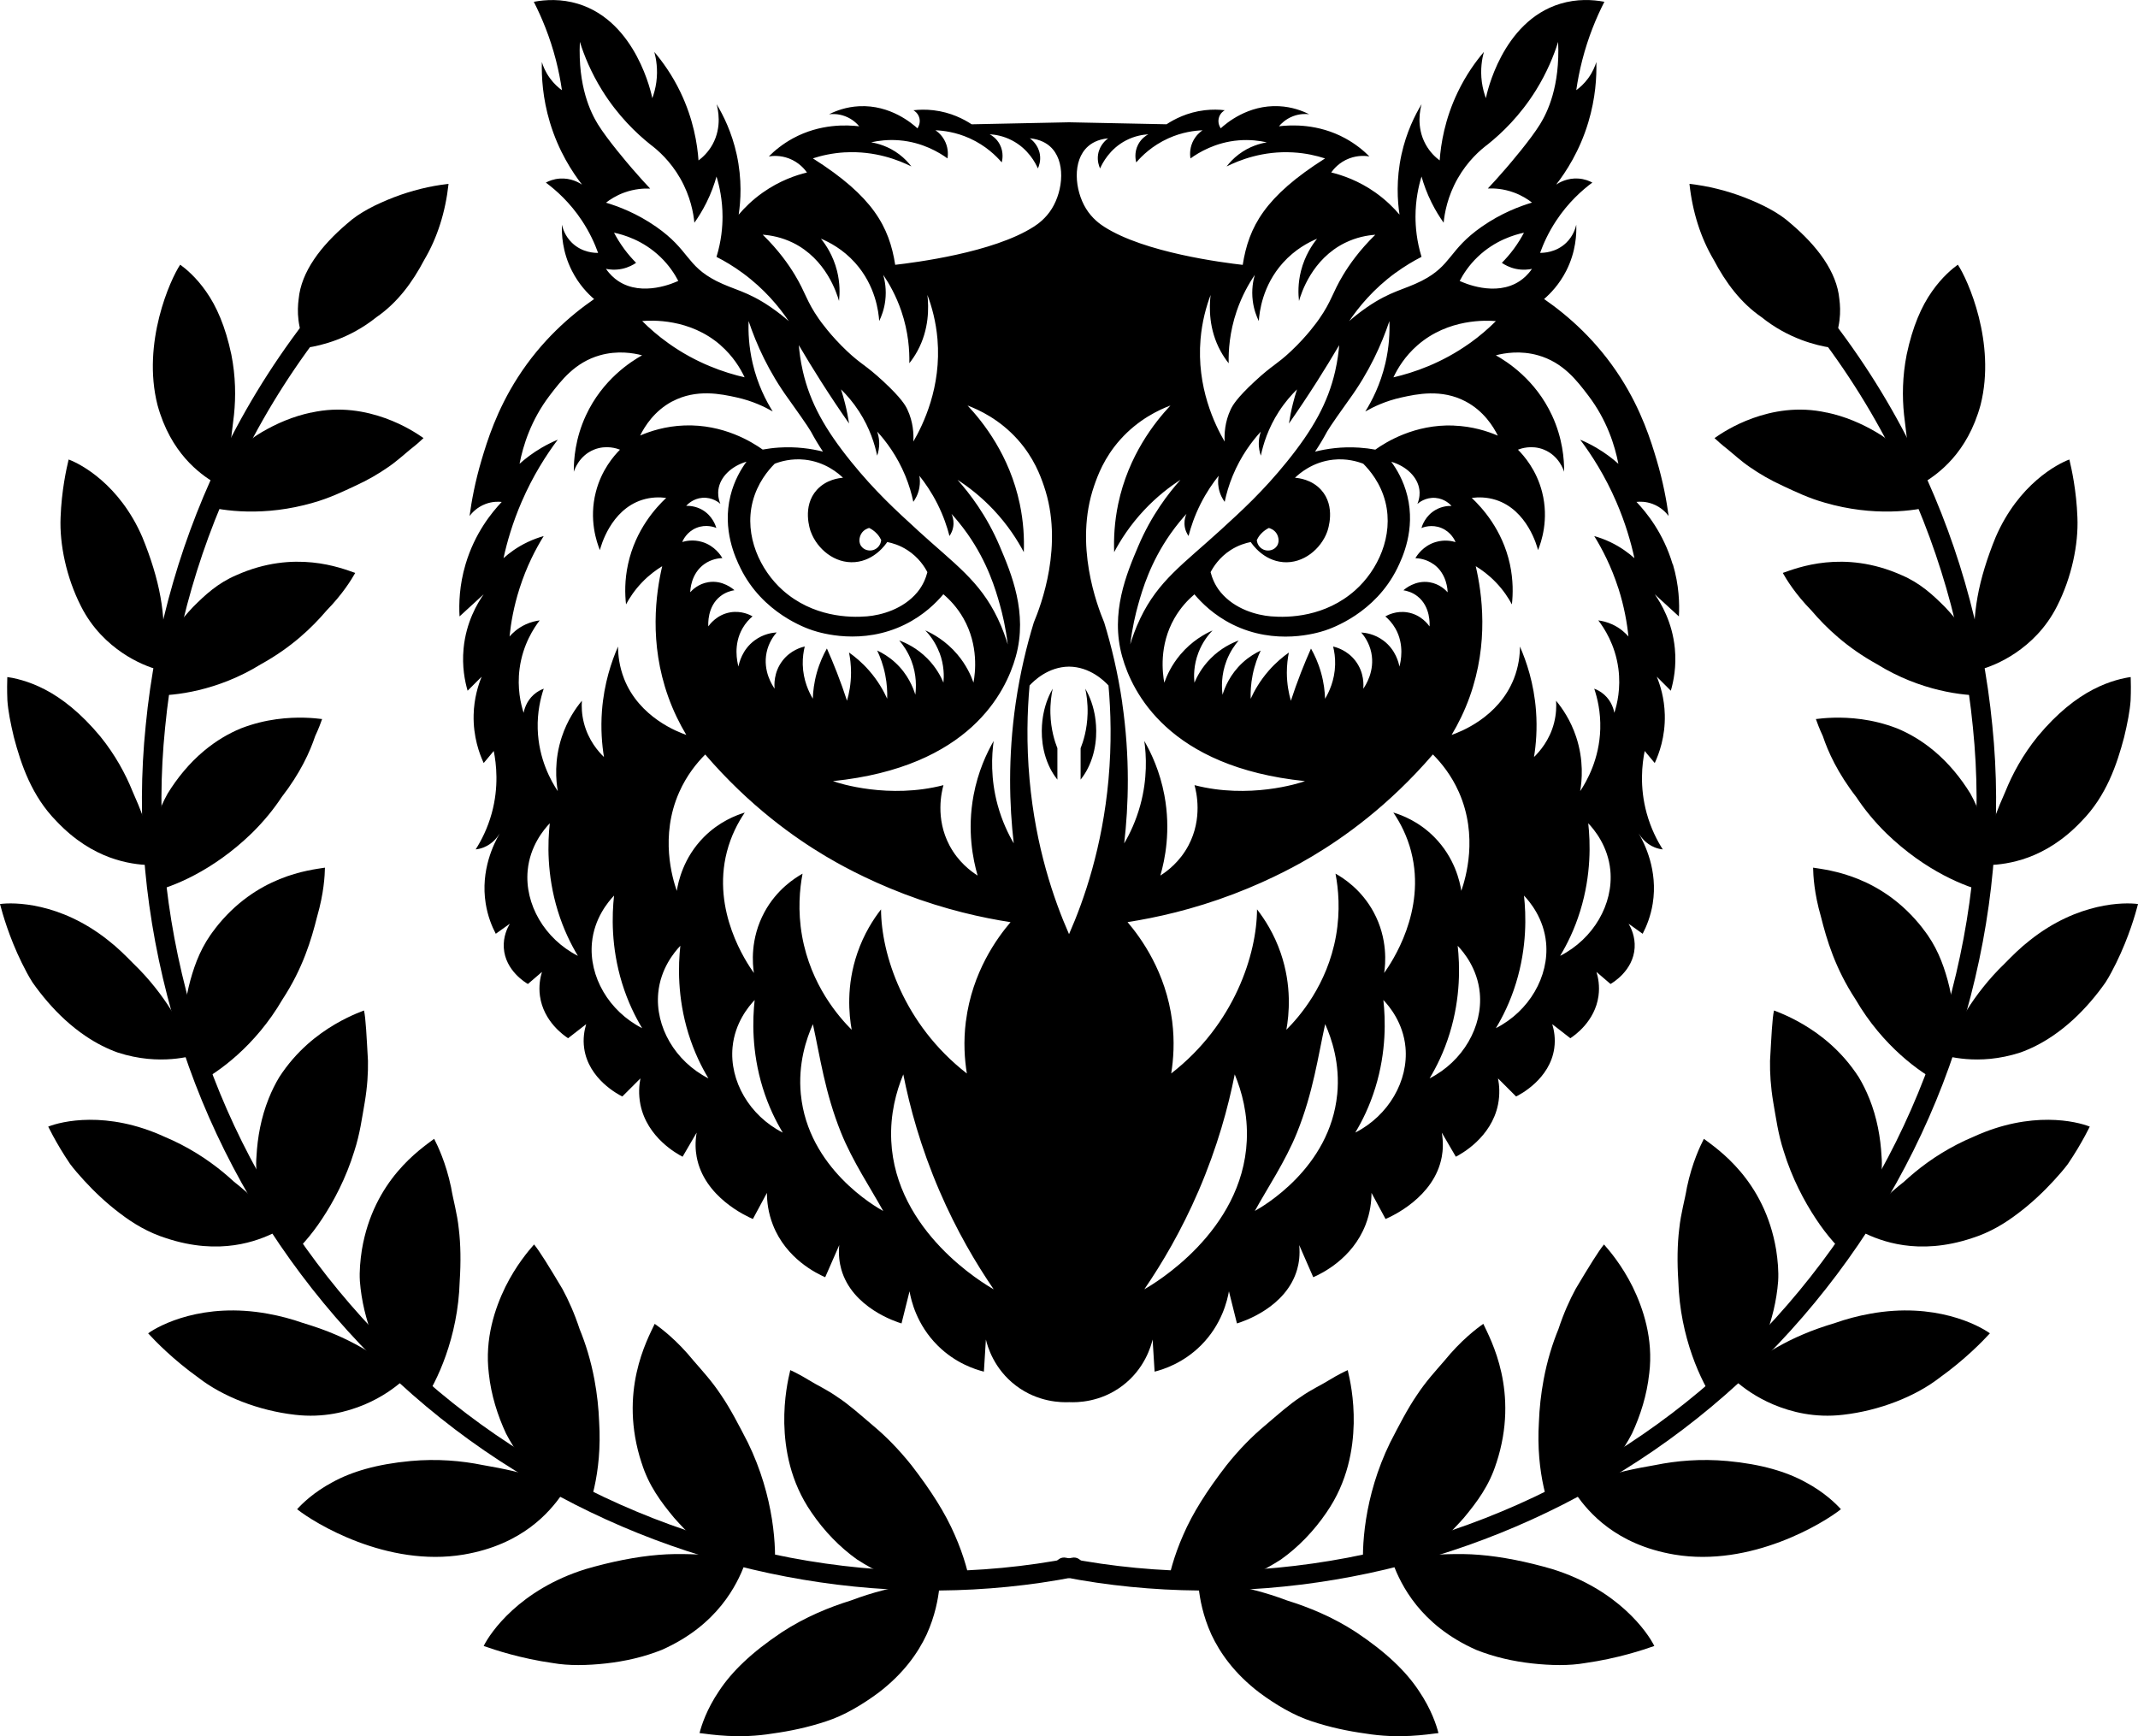 <?xml version="1.0" encoding="UTF-8"?>
<svg id="Capa_2" data-name="Capa 2" xmlns="http://www.w3.org/2000/svg" viewBox="0 0 674.04 547.38">
  <g id="_Ñëîé_1" data-name="Ñëîé 1">
    <g>
      <path d="m342.15,217.09c.41,1.9.82,4.63.73,7.92-.14,5.01-1.37,8.82-2.2,10.89v9.9c.99-1.24,2.55-3.5,3.66-6.93,1.98-6.13,1.14-11.76.73-13.86-.71-3.66-2-6.32-2.93-7.92Z"/>
      <path d="m527.32,177.87c-2.9-9.77-8.24-16.31-11.4-19.63,1.03-.11,2.92-.17,5.07.63,2.82,1.05,4.43,2.96,5.07,3.8-.61-4.59-1.71-10.71-3.8-17.73-1.74-5.84-4.7-15.53-11.4-25.96-7.42-11.57-16.51-19.48-24.06-24.7,1.93-1.67,4.76-4.55,6.97-8.87,3.11-6.1,3.28-11.76,3.17-14.56-.24,1.07-.95,3.56-3.17,5.7-3.28,3.16-7.37,3.18-8.23,3.17,1.04-2.89,2.62-6.42,5.07-10.13,3.82-5.79,8.2-9.65,11.4-12.03-.92-.49-2.45-1.14-4.43-1.27-3.48-.23-6.06,1.3-6.97,1.9,3.07-3.96,7.4-10.54,10.13-19.63,2.3-7.66,2.66-14.37,2.53-19-.39,1.28-1.13,3.13-2.53,5.07-1.32,1.82-2.75,3.04-3.8,3.8.43-2.96,1.04-6.14,1.9-9.5,1.87-7.27,4.44-13.42,6.97-18.37-3.78-.71-8.69-.96-13.93.63-18.45,5.6-23.21,28.63-23.43,29.76-.51-1.38-1-3.08-1.27-5.07-.54-4,.05-7.34.63-9.5-2.61,3.07-5.64,7.27-8.23,12.67-4.1,8.53-5.33,16.36-5.7,21.53-1.27-.95-3.06-2.57-4.43-5.07-3.06-5.57-1.67-11.22-1.27-12.67-2.1,3.47-4.79,8.83-6.33,15.83-1.75,7.98-1.27,14.74-.63,19-1.78-2.1-4.27-4.61-7.6-6.97-5.3-3.75-10.46-5.48-13.93-6.33.64-.91,2.44-3.2,5.7-4.43,2.78-1.05,5.21-.81,6.33-.63-1.84-1.84-4.34-3.92-7.6-5.7-8.61-4.69-17.08-4.25-20.9-3.8.62-.75,2.06-2.26,4.43-3.17,2.19-.83,4.1-.74,5.07-.63-2.13-1.07-5.4-2.33-9.5-2.53-9.8-.49-16.69,5.44-18.36,6.97-.14-.19-1.02-1.48-.63-3.17.38-1.65,1.69-2.41,1.9-2.53-1.77-.21-3.92-.28-6.33,0-5.53.65-9.66,2.88-12.03,4.43-10.13-.21-20.26-.41-30.4-.62h0c-.11-.01-.21,0-.32,0-.11,0-.21,0-.32,0h0c-10.13.22-20.26.43-30.4.63-2.37-1.56-6.5-3.78-12.03-4.43-2.41-.28-4.57-.21-6.33,0,.21.12,1.52.88,1.9,2.53.39,1.69-.5,2.97-.63,3.17-1.68-1.53-8.57-7.45-18.36-6.97-4.1.2-7.36,1.46-9.5,2.53.96-.11,2.88-.2,5.07.63,2.37.9,3.81,2.42,4.43,3.17-3.82-.45-12.29-.89-20.9,3.8-3.26,1.78-5.76,3.86-7.6,5.7,1.12-.18,3.55-.42,6.33.63,3.26,1.24,5.05,3.52,5.7,4.43-3.47.85-8.63,2.59-13.93,6.33-3.33,2.35-5.82,4.86-7.6,6.97.64-4.25,1.12-11.02-.63-19-1.54-7-4.23-12.36-6.33-15.83.4,1.45,1.79,7.1-1.27,12.67-1.37,2.49-3.16,4.11-4.43,5.07-.37-5.17-1.6-13-5.7-21.53-2.59-5.4-5.62-9.59-8.23-12.67.58,2.16,1.17,5.5.63,9.5-.27,1.99-.76,3.69-1.27,5.07-.22-1.13-4.98-24.16-23.43-29.76-5.24-1.59-10.15-1.34-13.93-.63,2.52,4.94,5.09,11.09,6.97,18.37.86,3.36,1.47,6.54,1.9,9.5-1.05-.76-2.48-1.98-3.8-3.8-1.41-1.93-2.14-3.79-2.53-5.07-.12,4.63.23,11.34,2.53,19,2.73,9.09,7.06,15.67,10.13,19.63-.91-.6-3.48-2.13-6.97-1.9-1.98.13-3.51.78-4.43,1.27,3.2,2.38,7.58,6.24,11.4,12.03,2.45,3.71,4.03,7.24,5.07,10.13-.86.02-4.96,0-8.23-3.17-2.22-2.14-2.93-4.63-3.17-5.7-.11,2.8.06,8.47,3.17,14.56,2.2,4.32,5.03,7.2,6.97,8.87-7.55,5.21-16.64,13.13-24.06,24.7-6.7,10.44-9.66,20.12-11.4,25.96-2.09,7.02-3.19,13.15-3.8,17.73.63-.84,2.25-2.75,5.07-3.8,2.15-.8,4.04-.74,5.07-.63-3.15,3.32-8.5,9.86-11.4,19.63-1.98,6.66-2.13,12.5-1.9,16.46,2.53-2.32,5.07-4.64,7.6-6.97-1.97,2.82-5.54,8.77-6.33,17.1-.54,5.67.41,10.34,1.27,13.3,1.48-1.48,2.96-2.96,4.43-4.43-1.08,2.64-2.4,6.8-2.53,12.03-.17,6.96,1.85,12.35,3.17,15.2,1.06-1.27,2.11-2.53,3.17-3.8.81,4.03,1.67,11.23-.63,19.63-1.34,4.86-3.34,8.69-5.07,11.4.73-.08,1.6-.26,2.53-.63,2.89-1.15,4.44-3.4,5.07-4.43-1.8,3.11-6.14,11.57-4.43,22.16.63,3.91,1.92,7.12,3.17,9.5,1.48-1.06,2.96-2.11,4.43-3.17-.75,1.27-2.12,4.03-1.9,7.6.45,7.23,7.02,11.07,7.6,11.4,1.48-1.27,2.96-2.53,4.43-3.8-.54,1.77-1.07,4.45-.63,7.6,1.12,8.04,7.61,12.47,8.87,13.3,1.9-1.48,3.8-2.96,5.7-4.43-.58,1.93-1.06,4.57-.63,7.6,1.37,9.74,10.84,14.61,12.03,15.2,1.9-1.9,3.8-3.8,5.7-5.7-.42,2.17-.64,5.03,0,8.23,2.1,10.44,11.62,15.59,13.3,16.46,1.48-2.53,2.96-5.07,4.43-7.6-.53,3.07-.36,5.64,0,7.6,2.32,12.77,15.82,18.81,17.73,19.63,1.48-2.74,2.96-5.49,4.43-8.23,0,2.68.38,6.26,1.9,10.13,4.18,10.67,13.81,15.29,16.47,16.46,1.48-3.38,2.95-6.75,4.43-10.13-.31,3.16.11,5.72.63,7.6,3.4,12.13,17.25,16.57,19,17.1.84-3.38,1.69-6.75,2.53-10.13.49,2.82,2.21,10.48,8.87,17.1,5.56,5.53,11.72,7.51,14.57,8.23.21-3.38.42-6.75.63-10.13.48,2.03,2.46,9.24,9.5,14.56,6.96,5.27,14.37,5.3,16.78,5.19,2.41.11,9.82.09,16.78-5.19,7.04-5.33,9.01-12.53,9.5-14.56.21,3.38.42,6.75.63,10.13,2.84-.72,9-2.7,14.56-8.23,6.66-6.62,8.37-14.28,8.87-17.1.84,3.38,1.69,6.75,2.53,10.13,1.75-.53,15.6-4.97,19-17.1.53-1.88.94-4.44.63-7.6,1.48,3.38,2.96,6.75,4.43,10.13,2.66-1.17,12.28-5.79,16.46-16.46,1.52-3.87,1.89-7.45,1.9-10.13,1.48,2.74,2.96,5.49,4.43,8.23,1.91-.82,15.41-6.87,17.73-19.63.36-1.96.53-4.53,0-7.6,1.48,2.53,2.95,5.07,4.43,7.6,1.68-.87,11.2-6.03,13.3-16.46.64-3.2.42-6.06,0-8.23,1.9,1.9,3.8,3.8,5.7,5.7,1.2-.59,10.66-5.46,12.03-15.2.43-3.03-.05-5.67-.63-7.6,1.9,1.48,3.8,2.96,5.7,4.43,1.26-.82,7.75-5.26,8.87-13.3.44-3.15-.09-5.83-.63-7.6,1.48,1.27,2.96,2.53,4.43,3.8.58-.33,7.15-4.16,7.6-11.4.22-3.57-1.15-6.33-1.9-7.6,1.48,1.06,2.96,2.11,4.43,3.17,1.24-2.38,2.54-5.59,3.17-9.5,1.71-10.59-2.63-19.06-4.43-22.16.62,1.03,2.18,3.28,5.07,4.43.93.37,1.8.55,2.53.63-1.73-2.71-3.73-6.54-5.07-11.4-2.31-8.4-1.44-15.6-.63-19.63,1.06,1.27,2.11,2.53,3.17,3.8,1.32-2.85,3.34-8.24,3.17-15.2-.13-5.23-1.45-9.4-2.53-12.03,1.48,1.48,2.96,2.95,4.43,4.43.86-2.96,1.81-7.62,1.27-13.3-.79-8.33-4.37-14.28-6.33-17.1,2.53,2.32,5.07,4.64,7.6,6.97.23-3.97.08-9.81-1.9-16.46Zm-87.39-91.82c2.87-2.1,5.67-3.76,8.23-5.07-1.56-5.08-1.9-9.54-1.9-12.66,0-5.32.98-9.68,1.9-12.67.67,2.38,1.66,5.2,3.17,8.23,1.24,2.48,2.56,4.59,3.8,6.33.3-3.01,1.21-8.27,4.43-13.93,3.15-5.54,7.09-8.97,9.5-10.77,4.29-3.43,10.15-8.96,15.2-17.1,3.49-5.63,5.63-10.95,6.97-15.2.62,14-3.36,22.17-5.7,25.96-3.03,4.91-9.32,12.24-10.77,13.93-2.31,2.69-4.3,4.85-5.7,6.33,1.85-.08,4.84.02,8.23,1.27,2.53.93,4.43,2.17,5.7,3.17-3.85,1.15-9.71,3.33-15.83,7.6-10.52,7.34-9.38,12.21-19,17.1-5.49,2.79-9.65,3.13-17.1,8.23-2.51,1.72-4.44,3.32-5.7,4.43,3-4.45,7.65-10.13,14.57-15.2Zm12.03,91.82c4.24,3.03,4.42,8.22,4.43,8.87-.59-.66-2.52-2.65-5.7-3.17-4.52-.73-7.8,2.14-8.23,2.53,1.1.18,2.82.63,4.43,1.9,4.17,3.26,3.84,8.89,3.8,9.5-.42-.6-2.69-3.73-6.97-4.43-3.5-.58-6.18.82-6.97,1.27,1.01.86,2.2,2.1,3.17,3.8,2.93,5.13,1.67,10.52,1.27,12.03-.19-1.04-1.11-5.29-5.07-8.23-2.81-2.09-5.71-2.45-6.97-2.53.95,1.1,2.52,3.24,3.17,6.33,1.22,5.87-1.89,10.49-2.53,11.4.09-.91.41-5.09-2.53-8.87-2.55-3.27-5.95-4.2-6.97-4.43.38,1.52.69,3.45.63,5.7-.12,5-1.99,8.79-3.17,10.76-.07-2.17-.36-5.02-1.27-8.23-.89-3.17-2.1-5.72-3.17-7.6-1.07,2.41-2.13,4.94-3.17,7.6-1.19,3.06-2.24,6.02-3.17,8.87-.64-2.22-1.26-5.25-1.27-8.87,0-2.44.28-4.58.63-6.33-1.86,1.31-4.11,3.16-6.33,5.7-2.84,3.25-4.61,6.46-5.7,8.87-.07-2.02.03-4.63.63-7.6.64-3.14,1.63-5.71,2.53-7.6-1.61.75-3.66,1.93-5.7,3.8-3.99,3.67-5.65,7.9-6.33,10.13-.27-2.11-.5-6.19,1.27-10.77,1.11-2.87,2.63-4.97,3.8-6.33-2.03.74-5.56,2.35-8.87,5.7-2.78,2.81-4.28,5.72-5.07,7.6-.19-1.88-.29-5.45,1.27-9.5,1.29-3.37,3.19-5.67,4.43-6.97-2.36,1.05-6.48,3.27-10.13,7.6-2.81,3.33-4.28,6.64-5.07,8.87-.55-3.03-1.71-11.7,3.17-20.26,1.98-3.48,4.39-5.95,6.33-7.6,2.23,2.64,6.12,6.57,12.03,9.5,13.56,6.73,26.65,2.71,29.13,1.9,2.12-.7,15.83-5.44,22.8-19.63,1.59-3.25,5.79-12.11,3.17-22.8-1.2-4.89-3.42-8.52-5.07-10.77,4.85,1.44,8.36,4.88,8.87,8.87.12.93.15,2.5-.63,4.43.37-.33,2.52-2.16,5.7-1.9,2.94.24,4.7,2.12,5.07,2.53-.94-.03-2.97.05-5.07,1.27-3.19,1.84-4.21,4.94-4.43,5.7.5-.21,3.24-1.29,6.33,0,3.05,1.27,4.22,3.92,4.43,4.43-1-.3-3.45-.88-6.33,0-3.97,1.21-5.89,4.3-6.33,5.07,1.11.04,3.45.29,5.7,1.9Zm-77.26-8.87c.73-2.83,1.89-6.33,3.8-10.13,1.86-3.69,3.91-6.63,5.7-8.87-.16.88-.29,2.21,0,3.8.38,2.12,1.32,3.63,1.9,4.43.51-2.45,1.3-5.25,2.53-8.23,2.59-6.28,6.09-10.89,8.87-13.93-.28.78-.56,1.86-.63,3.17-.11,1.92.3,3.48.63,4.43.73-3.53,2.27-8.63,5.7-13.93,1.89-2.92,3.91-5.21,5.7-6.97-.45,1.38-.87,2.86-1.27,4.43-.56,2.24-.97,4.36-1.27,6.33,2.94-4.21,5.91-8.65,8.87-13.3,2.46-3.87,4.78-7.67,6.97-11.4-.16,2.01-.5,4.87-1.27,8.23-2.28,9.98-7.03,18.39-15.2,28.5-7.54,9.33-14.18,15.39-20.9,21.53-11.84,10.81-19.63,15.98-25.33,27.86-1.63,3.4-2.61,6.35-3.17,8.23.64-5.31,1.67-9.62,2.53-12.67,1.29-4.57,3.78-13.11,10.13-22.17,1.98-2.82,3.82-4.96,5.07-6.33-.27.59-.68,1.72-.63,3.17.06,1.9.89,3.25,1.27,3.8Zm29.76,8.23c6.48.56,11.98-4.24,13.93-9.5.25-.67,2.86-8.07-1.9-13.3-2.99-3.28-7.07-3.72-8.23-3.8,1.37-1.32,5.55-5,12.03-5.7,4.27-.46,7.68.57,9.5,1.27,2.06,2.07,5.47,6.1,6.97,12.03,2.71,10.77-2.44,21.59-9.5,27.86-9.47,8.42-20.97,8.71-26.6,8.23-4.45-.38-11.37-2.23-15.83-7.6-1.89-2.27-2.74-4.68-3.17-6.33.81-1.56,2.69-4.63,6.33-6.97,2.45-1.57,4.79-2.23,6.33-2.53.49.74,3.97,5.8,10.13,6.33Zm-8.23-6.97c.25-.53.65-1.21,1.27-1.9.91-1.01,1.89-1.59,2.53-1.9.29.08,1.73.48,2.53,1.9.1.17,1.16,2.13,0,3.8-.84,1.22-2.43,1.67-3.8,1.27-1.4-.41-2.42-1.67-2.53-3.17Zm62.06-36.1c-12.33-.45-21.37,5.24-24.7,7.6-1.56-.29-3.25-.51-5.07-.63-5.5-.37-10.26.35-13.93,1.27,1.27-1.9,2.56-4.01,3.8-6.33.7-1.3,5.3-7.84,6.97-10.13,6.33-8.7,10.22-17.37,12.67-24.7.13,3.45-.04,8.05-1.27,13.3-1.57,6.71-4.23,11.85-6.33,15.2,2.52-1.45,6.39-3.33,11.4-4.43,4.78-1.05,12.63-2.78,20.26,1.27,5.66,3,8.69,7.85,10.13,10.77-3.23-1.39-8.02-2.95-13.93-3.17Zm5.07-25.96c-8.87,6.33-17.7,9.29-24.06,10.77,1.32-2.8,3.63-6.67,7.6-10.13,9.74-8.49,21.79-7.84,24.7-7.6-2.29,2.28-5.01,4.67-8.23,6.97Zm-3.17-19.63c1.12-2.14,2.9-4.93,5.7-7.6,5.45-5.21,11.56-6.96,14.56-7.6-.8,1.53-1.84,3.26-3.17,5.07-1.3,1.76-2.61,3.23-3.8,4.43.86.59,2.36,1.46,4.43,1.9,2.2.46,4.03.22,5.07,0-1.27,1.84-2.65,3.03-3.8,3.8-7.72,5.2-17.92.51-19,0Zm-36.1-12.03c3.55-1.74,6.92-2.34,9.5-2.53-5.04,4.91-8.2,9.47-10.13,12.66-3.52,5.84-3.57,8.16-7.6,13.93-.62.89-3.73,5.3-8.87,10.13-4.53,4.27-5.71,4.23-11.4,9.5-5.8,5.37-7.05,7.7-7.6,8.87-1.87,3.96-2.02,7.75-1.9,10.13-3.08-5.31-8.89-17.13-7.6-32.3.47-5.52,1.77-10.22,3.17-13.93-.45,3.88-.61,10.85,3.17,17.73.79,1.44,1.65,2.7,2.53,3.8-.09-3.93.26-9.81,2.53-16.46,1.66-4.85,3.84-8.66,5.7-11.4-.5,1.73-1.09,4.65-.63,8.23.35,2.74,1.2,4.89,1.9,6.33.19-2.87,1.13-11.15,7.6-18.36,3.85-4.29,8.13-6.5,10.77-7.6-1.48,1.84-3.83,5.26-5.07,10.13-1,3.94-.88,7.32-.63,9.5.69-2.41,4.07-13.23,14.56-18.36Zm-81.06-30.4c.93-.82,2.87-2.2,6.33-2.53-.47.34-2.68,2.02-3.17,5.07-.33,2.1.32,3.76.63,4.43.71-1.61,3-6.18,8.23-8.87,2.74-1.41,5.3-1.79,6.97-1.9-.65.35-2.16,1.29-3.17,3.17-1.38,2.59-.79,5.09-.63,5.7,1.69-1.97,4.97-5.27,10.13-7.6,4.37-1.97,8.31-2.44,10.77-2.53-.66.45-2.21,1.63-3.17,3.8-.99,2.26-.76,4.28-.63,5.07,2.54-1.83,7.84-5.1,15.2-5.7,3.55-.29,6.59.12,8.87.63-2.01.34-5.47,1.22-8.87,3.8-1.69,1.28-2.93,2.65-3.8,3.8,3.95-1.97,11.41-4.97,20.9-4.43,3.99.22,7.42,1.02,10.13,1.9-19,12.03-24.06,21.53-25.96,33.56-6.08-.7-30.96-3.83-43.7-12.03-1.23-.79-3.76-2.55-5.7-5.7-3.57-5.8-4.44-15.15.63-19.63Zm-76.62,1.9c9.49-.53,16.95,2.46,20.9,4.43-.87-1.15-2.11-2.52-3.8-3.8-3.4-2.58-6.86-3.46-8.87-3.8,2.27-.51,5.31-.92,8.87-.63,7.36.6,12.66,3.87,15.2,5.7.13-.79.36-2.81-.63-5.07-.95-2.17-2.5-3.35-3.17-3.8,2.45.1,6.39.56,10.77,2.53,5.16,2.33,8.45,5.63,10.13,7.6.16-.6.75-3.11-.63-5.7-1-1.88-2.52-2.81-3.17-3.17,1.67.1,4.23.49,6.97,1.9,5.23,2.69,7.52,7.26,8.23,8.87.31-.67.97-2.33.63-4.43-.49-3.05-2.7-4.73-3.17-5.07,3.46.34,5.4,1.71,6.33,2.53,5.08,4.49,4.21,13.83.63,19.63-1.94,3.15-4.47,4.91-5.7,5.7-12.73,8.21-37.62,11.33-43.7,12.03-1.9-12.03-6.97-21.53-25.96-33.56,2.71-.88,6.14-1.67,10.13-1.9Zm29.76,157.68c1.55,4.05,1.45,7.62,1.27,9.5-.79-1.88-2.29-4.79-5.07-7.6-3.31-3.35-6.84-4.96-8.87-5.7,1.17,1.37,2.69,3.47,3.8,6.33,1.77,4.58,1.54,8.65,1.27,10.77-.69-2.23-2.34-6.47-6.33-10.13-2.03-1.87-4.09-3.05-5.7-3.8.9,1.89,1.9,4.46,2.53,7.6.6,2.97.7,5.58.63,7.6-1.09-2.41-2.86-5.62-5.7-8.87-2.22-2.54-4.47-4.39-6.33-5.7.35,1.75.63,3.89.63,6.33,0,3.62-.62,6.65-1.27,8.87-.93-2.84-1.98-5.81-3.17-8.87-1.03-2.66-2.1-5.19-3.17-7.6-1.06,1.88-2.27,4.43-3.17,7.6-.9,3.21-1.2,6.06-1.27,8.23-1.18-1.98-3.04-5.76-3.17-10.76-.05-2.25.26-4.18.63-5.7-1.02.24-4.42,1.16-6.97,4.43-2.94,3.78-2.62,7.96-2.53,8.87-.64-.91-3.75-5.53-2.53-11.4.64-3.09,2.22-5.23,3.17-6.33-1.25.08-4.16.44-6.97,2.53-3.96,2.94-4.87,7.19-5.07,8.23-.41-1.51-1.66-6.9,1.27-12.03.97-1.7,2.15-2.94,3.17-3.8-.79-.45-3.47-1.84-6.97-1.27-4.27.71-6.55,3.84-6.97,4.43-.04-.61-.37-6.24,3.8-9.5,1.62-1.27,3.33-1.72,4.43-1.9-.44-.39-3.71-3.27-8.23-2.53-3.18.51-5.11,2.51-5.7,3.17.01-.65.19-5.84,4.43-8.87,2.25-1.6,4.59-1.86,5.7-1.9-.45-.76-2.37-3.86-6.33-5.07-2.88-.88-5.33-.3-6.33,0,.21-.51,1.38-3.16,4.43-4.43,3.09-1.29,5.83-.21,6.33,0-.23-.75-1.25-3.86-4.43-5.7-2.1-1.21-4.12-1.29-5.07-1.27.37-.41,2.13-2.29,5.07-2.53,3.18-.26,5.33,1.57,5.7,1.9-.79-1.94-.75-3.51-.63-4.43.51-3.99,4.01-7.42,8.87-8.87-1.65,2.25-3.87,5.88-5.07,10.77-2.62,10.69,1.57,19.55,3.17,22.8,6.97,14.2,20.68,18.94,22.8,19.63,2.48.81,15.57,4.83,29.13-1.9,5.91-2.93,9.81-6.86,12.03-9.5,1.95,1.65,4.35,4.12,6.33,7.6,4.87,8.57,3.72,17.23,3.17,20.26-.78-2.23-2.26-5.54-5.07-8.87-3.65-4.33-7.77-6.54-10.13-7.6,1.24,1.29,3.14,3.59,4.43,6.97Zm-99.42-127.29c-1.33-1.81-2.37-3.54-3.17-5.07,3.01.64,9.11,2.38,14.56,7.6,2.8,2.67,4.58,5.46,5.7,7.6-1.08.51-11.27,5.2-19,0-1.15-.77-2.53-1.96-3.8-3.8,1.04.22,2.87.46,5.07,0,2.07-.44,3.58-1.31,4.43-1.9-1.19-1.2-2.5-2.67-3.8-4.43Zm30.4,30.4c3.97,3.46,6.28,7.33,7.6,10.13-6.37-1.47-15.2-4.43-24.06-10.77-3.22-2.3-5.95-4.69-8.23-6.97,2.9-.24,14.96-.89,24.7,7.6Zm-15.2,17.73c7.63-4.05,15.48-2.32,20.26-1.27,5.01,1.1,8.88,2.98,11.4,4.43-2.1-3.35-4.77-8.49-6.33-15.2-1.22-5.25-1.4-9.85-1.27-13.3,2.45,7.32,6.33,16,12.67,24.7,1.67,2.3,6.27,8.83,6.97,10.13,1.24,2.32,2.53,4.43,3.8,6.33-3.67-.92-8.43-1.63-13.93-1.27-1.82.12-3.51.35-5.07.63-3.33-2.36-12.36-8.05-24.7-7.6-5.92.22-10.7,1.78-13.93,3.17,1.45-2.92,4.47-7.76,10.13-10.77Zm43.7,41.16c1.95,5.26,7.45,10.06,13.93,9.5,6.16-.53,9.64-5.59,10.13-6.33,1.55.3,3.89.96,6.33,2.53,3.64,2.34,5.52,5.4,6.33,6.97-.42,1.65-1.28,4.06-3.17,6.33-4.47,5.37-11.38,7.22-15.83,7.6-5.62.48-17.13.19-26.6-8.23-7.05-6.28-12.21-17.09-9.5-27.86,1.5-5.93,4.9-9.96,6.97-12.03,1.81-.7,5.23-1.73,9.5-1.27,6.48.7,10.66,4.38,12.03,5.7-1.16.08-5.24.52-8.23,3.8-4.76,5.23-2.15,12.63-1.9,13.3Zm15.83.63c.8-1.42,2.24-1.82,2.53-1.9.64.31,1.62.88,2.53,1.9.62.69,1.01,1.37,1.27,1.9-.12,1.49-1.13,2.75-2.53,3.17-1.37.4-2.96-.05-3.8-1.27-1.16-1.67-.1-3.63,0-3.8Zm17.73-1.27c-6.72-6.14-13.36-12.2-20.9-21.53-8.16-10.11-12.91-18.52-15.2-28.5-.77-3.36-1.1-6.22-1.27-8.23,2.19,3.73,4.51,7.53,6.97,11.4,2.96,4.65,5.92,9.09,8.87,13.3-.3-1.97-.71-4.09-1.27-6.33-.39-1.57-.82-3.05-1.27-4.43,1.79,1.75,3.81,4.05,5.7,6.97,3.43,5.3,4.96,10.4,5.7,13.93.33-.96.74-2.51.63-4.43-.07-1.3-.36-2.38-.63-3.17,2.78,3.04,6.28,7.65,8.87,13.93,1.23,2.99,2.02,5.78,2.53,8.23.58-.8,1.52-2.31,1.9-4.43.29-1.59.16-2.92,0-3.8,1.79,2.23,3.84,5.18,5.7,8.87,1.91,3.8,3.07,7.3,3.8,10.13.38-.55,1.2-1.9,1.27-3.8.05-1.45-.36-2.57-.63-3.17,1.25,1.37,3.09,3.52,5.07,6.33,6.36,9.06,8.84,17.59,10.13,22.17.86,3.04,1.89,7.36,2.53,12.67-.56-1.88-1.53-4.83-3.17-8.23-5.7-11.88-13.49-17.05-25.33-27.86Zm-39.26-90.56c10.5,5.14,13.87,15.95,14.56,18.36.25-2.18.36-5.56-.63-9.5-1.23-4.87-3.58-8.29-5.07-10.13,2.63,1.1,6.91,3.3,10.77,7.6,6.47,7.21,7.41,15.5,7.6,18.36.7-1.44,1.55-3.6,1.9-6.33.46-3.58-.14-6.5-.63-8.23,1.86,2.74,4.04,6.55,5.7,11.4,2.27,6.66,2.62,12.54,2.53,16.46.88-1.1,1.74-2.36,2.53-3.8,3.77-6.88,3.61-13.85,3.17-17.73,1.4,3.71,2.7,8.41,3.17,13.93,1.29,15.17-4.52,26.98-7.6,32.3.12-2.38-.03-6.18-1.9-10.13-.55-1.17-1.8-3.5-7.6-8.87-5.69-5.27-6.87-5.23-11.4-9.5-5.13-4.84-8.24-9.24-8.87-10.13-4.03-5.78-4.08-8.09-7.6-13.93-1.93-3.2-5.09-7.75-10.13-12.66,2.58.19,5.95.8,9.5,2.53ZM182.82,13.22c1.34,4.25,3.47,9.56,6.97,15.2,5.05,8.14,10.91,13.67,15.2,17.1,2.4,1.8,6.35,5.23,9.5,10.77,3.22,5.66,4.13,10.92,4.43,13.93,1.24-1.74,2.56-3.85,3.8-6.33,1.51-3.03,2.5-5.85,3.17-8.23.92,2.99,1.9,7.35,1.9,12.67,0,3.12-.34,7.58-1.9,12.66,2.57,1.31,5.36,2.96,8.23,5.07,6.91,5.06,11.56,10.75,14.56,15.2-1.26-1.11-3.19-2.72-5.7-4.43-7.45-5.1-11.61-5.44-17.1-8.23-9.61-4.89-8.48-9.75-19-17.1-6.12-4.27-11.98-6.45-15.83-7.6,1.27-.99,3.17-2.24,5.7-3.17,3.39-1.24,6.39-1.35,8.23-1.27-1.4-1.48-3.39-3.64-5.7-6.33-1.45-1.69-7.74-9.03-10.77-13.93-2.34-3.8-6.32-11.96-5.7-25.96Zm-16.46,261.22c.72-7.73,5.11-12.92,6.97-14.88-.66,6-1,16.15,2.53,27.63,1.82,5.89,4.19,10.62,6.33,14.17-10.54-5.37-16.82-16.34-15.83-26.92Zm20.26,22.8c.72-7.73,5.11-12.92,6.97-14.88-.66,6-1,16.15,2.53,27.63,1.82,5.89,4.19,10.62,6.33,14.17-10.54-5.37-16.82-16.34-15.83-26.92Zm10.13-83.27c-1.49-3.79-1.89-7.35-1.9-10.13-2.04,4.64-4.41,11.58-5.07,20.26-.43,5.7,0,10.66.63,14.57-1.7-1.64-4.92-5.23-6.33-10.77-.7-2.74-.75-5.16-.63-6.97-1.92,2.31-4.58,6.12-6.33,11.4-2.45,7.39-1.83,13.81-1.27,17.1-2.08-3.13-6.06-10.09-6.33-19.63-.15-5.31.9-9.69,1.9-12.67-.84.31-2.02.87-3.17,1.9-2.32,2.08-2.97,4.69-3.17,5.7-.88-2.72-2.09-7.73-1.27-13.93,1.01-7.6,4.53-12.85,6.33-15.2-1.15.15-2.72.48-4.43,1.27-2.51,1.16-4.16,2.76-5.07,3.8.43-4.24,1.32-9.44,3.17-15.2,2.2-6.88,5.08-12.4,7.6-16.46-1.52.43-3.24,1.03-5.07,1.9-3.31,1.57-5.82,3.47-7.6,5.07,1.11-5.09,2.86-11.16,5.7-17.73,3.56-8.24,7.76-14.78,11.4-19.63-1.56.66-3.28,1.49-5.07,2.53-2.84,1.66-5.15,3.45-6.97,5.07,1.12-5.77,3.61-13.8,9.5-21.53,3.61-4.73,7.96-10.44,15.83-12.67,5.57-1.57,10.5-.73,13.3,0-3.51,1.97-12.48,7.64-17.73,19-3.34,7.22-3.83,13.83-3.8,17.73.19-.62,1.66-5.06,6.33-6.97,3.96-1.62,7.48-.3,8.23,0-1.93,1.94-5.82,6.38-7.6,13.3-2.26,8.75.28,15.92,1.27,18.36.29-1.15,3.34-12.64,13.3-15.83,2.86-.91,5.53-.9,7.6-.63-3.11,2.93-9.65,9.93-12.03,20.9-1.09,5-1,9.4-.63,12.67,1.03-1.92,2.63-4.43,5.07-6.97,2.27-2.36,4.55-3.98,6.33-5.07-1.99,8.58-4.19,24.14,1.9,41.16,1.65,4.61,3.65,8.61,5.7,12.03-2.56-.89-14.81-5.46-19.63-17.73Zm10.77,99.1c.72-7.73,5.11-12.92,6.97-14.88-.66,6-1,16.15,2.53,27.63,1.82,5.89,4.19,10.62,6.33,14.17-10.54-5.37-16.82-16.34-15.83-26.92Zm23.43,17.1c.72-7.73,5.11-12.92,6.97-14.88-.66,6-1,16.15,2.53,27.63,1.82,5.89,4.19,10.62,6.33,14.17-10.54-5.37-16.82-16.34-15.83-26.92Zm21.53,14.89c-.95-9.7,1.76-17.62,3.8-22.16,2.28,10.3,3.76,21.49,8.87,34.2,3.62,9,9.43,17.67,13.3,24.7-2.39-1.31-23.68-13.46-25.96-36.73Zm28.5,14.57c-.39-8.39,1.59-15.56,3.8-20.9,2.03,10.27,5.45,22.92,11.4,36.73,5.41,12.58,11.55,22.93,17.1,31.03-2.93-1.66-30.96-18.08-32.3-46.86Zm23.53-37.65c-.82,6.43-.41,12.07.31,16.47-20.03-15.56-27-37.72-27.06-51.74-2.39,3.07-5.37,7.66-7.46,13.75-3.58,10.4-2.63,19.52-1.79,24.21-4-4.01-12.88-14.04-15.64-29.55-1.43-8.05-.75-14.95.15-19.67-2.46,1.38-8.13,4.98-12,12.1-4.6,8.48-3.74,16.55-3.34,19.22-2.39-3.37-13.34-19.5-8.52-38.21,1.31-5.07,3.48-9.19,5.64-12.37-2.77.84-8.05,2.86-12.88,7.71-6.51,6.55-8.1,14.17-8.55,16.98-1.36-3.93-5.41-17.21.76-31.12,2.37-5.35,5.58-9.26,8.2-11.88,14.03,16.31,28.24,26.28,37.99,32.08,3.35,2,12.3,7.15,24.78,11.91,13,4.96,24.62,7.5,33.49,8.87-4.2,4.94-12.11,15.71-14.07,31.25Zm15.1-56.08c-1.76-3-3.7-7.04-5.07-12.03-2.3-8.42-1.9-15.71-1.27-20.26-2.21,3.84-4.93,9.63-6.33,17.1-2.09,11.16-.17,20.37,1.27,25.33-2.12-1.34-6.1-4.28-8.87-9.5-4.53-8.56-2.47-16.94-1.9-19-17.1,4.43-32.9-.53-34.83-1.27,43.06-4.43,54.51-28.1,57.63-39.26,3.86-13.8-1.43-26.26-5.07-34.83-4.13-9.72-9.52-16.67-13.3-20.9,3.28,2.12,7.34,5.18,11.4,9.5,4.54,4.83,7.55,9.61,9.5,13.3.17-4.3-.07-9.48-1.27-15.2-3.22-15.34-11.56-25.8-16.46-31.03,3.61,1.36,10.11,4.36,15.83,10.76,5.13,5.75,7.17,11.47,8.23,14.57,6.4,18.57-.96,37.77-3.17,43.06-2.25,7.34-4.31,15.83-5.7,25.33-2.52,17.31-2,32.49-.63,44.33Zm29.86-20.09c-1.93,21.25-7.64,37.81-12.44,48.71-4.8-10.89-10.52-27.46-12.44-48.71-1.03-11.41-.73-21.52,0-29.7,1.34-1.44,5.84-5.88,12.44-5.94,6.61.06,11.1,4.5,12.44,5.94.73,8.18,1.03,18.29,0,29.7Zm4.34-24.24c-1.39-9.5-3.45-17.99-5.7-25.33-2.2-5.29-9.56-24.5-3.17-43.06,1.07-3.09,3.1-8.82,8.23-14.57,5.72-6.4,12.22-9.41,15.83-10.76-4.91,5.23-13.24,15.68-16.47,31.03-1.2,5.72-1.43,10.89-1.27,15.2,1.95-3.69,4.96-8.47,9.5-13.3,4.06-4.32,8.12-7.38,11.4-9.5-3.78,4.23-9.17,11.18-13.3,20.9-3.64,8.57-8.93,21.03-5.07,34.83,3.12,11.17,14.57,34.83,57.63,39.26-1.93.74-17.73,5.7-34.83,1.27.57,2.06,2.63,10.44-1.9,19-2.77,5.22-6.74,8.16-8.87,9.5,1.44-4.96,3.36-14.17,1.27-25.33-1.4-7.47-4.12-13.26-6.33-17.1.64,4.55,1.04,11.84-1.27,20.26-1.37,4.99-3.31,9.03-5.07,12.03,1.37-11.84,1.89-27.02-.63-44.33Zm39.26,138.05c-1.34,28.78-29.36,45.2-32.3,46.86,5.55-8.1,11.68-18.45,17.1-31.03,5.94-13.81,9.37-26.46,11.4-36.73,2.21,5.33,4.19,12.51,3.8,20.9Zm28.5-14.57c-2.29,23.27-23.57,35.41-25.96,36.73,3.86-7.03,9.68-15.69,13.3-24.7,5.11-12.71,6.59-23.9,8.87-34.2,2.04,4.54,4.75,12.46,3.8,22.16Zm5.7,12.03c2.14-3.55,4.52-8.28,6.33-14.17,3.54-11.47,3.19-21.63,2.53-27.63,1.86,1.96,6.24,7.15,6.97,14.88.99,10.57-5.29,21.55-15.83,26.92Zm17.63-88.53c4.82,18.7-6.13,34.84-8.52,38.21.4-2.67,1.26-10.74-3.34-19.22-3.87-7.12-9.53-10.73-12-12.1.9,4.72,1.58,11.62.15,19.67-2.76,15.51-11.65,25.55-15.64,29.55.84-4.68,1.79-13.8-1.79-24.21-2.09-6.09-5.07-10.67-7.46-13.75-.06,14.01-7.02,36.18-27.06,51.74.71-4.4,1.12-10.04.31-16.47-1.97-15.54-9.88-26.31-14.07-31.25,8.87-1.38,20.48-3.91,33.49-8.87,12.49-4.76,21.43-9.91,24.78-11.91,9.75-5.81,23.95-15.78,37.99-32.08,2.63,2.63,5.83,6.53,8.2,11.88,6.17,13.91,2.12,27.2.76,31.12-.44-2.81-2.03-10.42-8.55-16.98-4.83-4.86-10.11-6.88-12.88-7.71,2.16,3.18,4.33,7.31,5.64,12.37Zm5.8,71.44c2.14-3.55,4.52-8.28,6.33-14.17,3.54-11.47,3.19-21.63,2.53-27.63,1.86,1.96,6.24,7.15,6.97,14.88.99,10.58-5.29,21.55-15.83,26.92Zm20.9-15.83c2.14-3.55,4.52-8.28,6.33-14.17,3.54-11.47,3.19-21.63,2.53-27.63,1.86,1.96,6.24,7.15,6.97,14.88.99,10.58-5.29,21.55-15.83,26.92Zm20.26-22.8c2.14-3.55,4.52-8.28,6.33-14.17,3.54-11.47,3.19-21.63,2.53-27.63,1.86,1.96,6.24,7.15,6.97,14.88.99,10.58-5.29,21.55-15.83,26.92Zm18.36-115.89c1.84,5.75,2.74,10.96,3.17,15.2-.91-1.04-2.55-2.64-5.07-3.8-1.72-.79-3.29-1.12-4.43-1.27,1.8,2.34,5.32,7.6,6.33,15.2.82,6.2-.39,11.21-1.27,13.93-.2-1.01-.84-3.62-3.17-5.7-1.15-1.03-2.32-1.59-3.17-1.9,1,2.98,2.05,7.35,1.9,12.67-.27,9.54-4.25,16.5-6.33,19.63.56-3.29,1.18-9.7-1.27-17.1-1.75-5.28-4.41-9.08-6.33-11.4.12,1.8.06,4.23-.63,6.97-1.41,5.54-4.64,9.13-6.33,10.77.63-3.9,1.06-8.86.63-14.57-.65-8.68-3.03-15.62-5.07-20.26,0,2.79-.41,6.34-1.9,10.13-4.83,12.27-17.07,16.84-19.63,17.73,2.05-3.42,4.05-7.42,5.7-12.03,6.09-17.02,3.89-32.58,1.9-41.16,1.78,1.08,4.06,2.71,6.33,5.07,2.44,2.53,4.04,5.05,5.07,6.97.36-3.26.45-7.66-.63-12.67-2.38-10.97-8.92-17.97-12.03-20.9,2.07-.27,4.74-.28,7.6.63,9.96,3.19,13.01,14.68,13.3,15.83.99-2.45,3.52-9.62,1.27-18.36-1.78-6.91-5.67-11.36-7.6-13.3.75-.3,4.28-1.62,8.23,0,4.67,1.91,6.14,6.35,6.33,6.97.03-3.9-.46-10.51-3.8-17.73-5.25-11.36-14.22-17.03-17.73-19,2.79-.73,7.73-1.57,13.3,0,7.88,2.22,12.23,7.93,15.83,12.67,5.89,7.73,8.38,15.76,9.5,21.53-1.81-1.62-4.12-3.4-6.97-5.07-1.79-1.05-3.5-1.87-5.07-2.53,3.64,4.85,7.84,11.39,11.4,19.63,2.84,6.58,4.59,12.65,5.7,17.73-1.78-1.59-4.29-3.49-7.6-5.07-1.83-.87-3.55-1.47-5.07-1.9,2.52,4.07,5.39,9.59,7.6,16.46Z"/>
      <path d="m331.9,217.09c-.93,1.6-2.22,4.26-2.93,7.92-.41,2.1-1.25,7.73.73,13.86,1.11,3.43,2.67,5.69,3.66,6.93v-9.9c-.82-2.07-2.06-5.88-2.2-10.89-.09-3.29.32-6.02.73-7.92Z"/>
    </g>
    <g>
      <g>
        <g>
          <path d="m255.79,476.78c4.03,5.94,9.04,11.08,14.4,14.88,5.39,3.49,11.07,6.09,16.31,8.01-4.99.82-11.29,2.29-18.2,4.91-6.86,2.14-14.32,5.15-21.76,9.99-9.59,6.39-15.79,12.43-19.79,18.47-3.99,5.87-5.61,11.01-6.21,13.36,3.68.43,12.36,1.9,23.11.13,5.33-.73,11.09-1.93,16.79-3.83,5.69-1.83,11.4-5.24,16.51-9.02,7.92-6.04,12.45-12.53,15.18-18.34,2.71-5.98,3.62-11.26,4-14.67,3.3-.61,6.73-.67,10-.12-.67-3.95-2.15-9.89-5.12-16.61-2.96-6.85-7.41-13.89-13.63-21.95-4.05-5.08-8.15-9.21-12.12-12.52-3.96-3.36-7.7-6.72-11.17-8.97-3.44-2.44-6.65-3.84-9.18-5.44-2.54-1.55-4.55-2.54-5.76-3.09-.65,2.73-2.04,8.82-1.89,16.85.19,7.99,1.87,18.31,8.54,27.97Z"/>
          <path d="m202.3,461.27c2.2,7.08,6.07,12.25,10.19,17.22,4.2,4.77,8.76,9.13,13.39,11.72-5.05.05-11.19-.6-18.26,0-7.07.57-15.03,2.17-22.98,4.49-20.78,6.47-30.06,19.99-32.15,24.24,3.39,1.2,11.55,3.93,21.78,5.38,5.04.89,10.88.77,16.77.12,5.89-.66,11.89-1.98,17.59-4.27,17.8-7.88,23.73-20.74,26.13-26.87,3.23.36,6.44,1.3,9.37,2.73.75-7.76-.02-24.14-8.35-41.21-2.75-5.33-5.51-10.71-8.43-14.96-2.88-4.38-5.95-7.68-8.66-10.82-5.3-6.51-10.16-10.17-12.29-11.66-2.32,4.97-11.49,21.41-4.12,43.88Z"/>
          <path d="m154.11,433.06c.73,6.8,2.76,13.17,5.43,18.92,2.84,5.5,6.52,10.05,10.02,14.02-4.52-1.59-10.61-2.96-17.39-4.11-6.65-1.35-14.32-2.03-22.69-1.27-10.76,1-18.66,3.38-24.69,6.7-5.94,3.18-9.58,6.79-11.12,8.5,5.29,4.25,28.23,18.38,52.5,14.3,18.61-3.16,27.06-13.46,30.88-18.78,3.04.97,5.94,2.45,8.42,4.37,1.25-3.59,2.73-9.19,3.31-16.12.29-3.47.36-7.25.11-11.29-.16-4.22-.62-8.7-1.49-13.35-1.13-6.05-2.78-11.32-4.66-15.9-1.63-4.95-3.52-9.17-5.44-12.7-4.04-6.79-7.28-12.05-8.93-14-1.76,2.01-5.62,6.51-9.02,13.33-3.27,6.69-6.6,16.36-5.24,27.38Z"/>
          <path d="m114.09,394.02c-.51,3.34-.83,6.78-.63,9.93.24,3.12.74,6.16,1.43,9.1,1.41,5.84,3.44,11.37,5.82,15.91-3.94-2.52-8.93-5.67-15.15-8.28-3.08-1.33-6.51-2.51-10.09-3.59-3.42-1.2-7.12-2.21-11.06-2.91-20.33-3.71-34.1,3.58-37.71,6.19,2.28,2.5,7.92,8.3,15.85,13.98,7.62,5.93,18.99,10.4,30.47,11.7,8.86,1.04,16.32-.88,21.9-3.22,5.59-2.36,9.48-5.3,11.89-7.38,2.56,1.73,4.86,3.91,6.67,6.4,4.16-6.13,10.93-20.01,11.45-37.94.39-6.01.31-11.61-.29-16.49-.51-4.95-1.76-9.02-2.43-13.08-1.65-7.83-4.21-13.07-5.34-15.3-4.18,3.16-19.09,12.91-22.78,34.98Z"/>
          <path d="m84.7,346.36c-2.4,6.01-3.52,12.22-3.84,18.2-.5,6.08.9,11.31,1.98,16.21-1.58-1.65-3.45-3.46-5.61-5.34-1.08-.94-2.23-1.89-3.45-2.85-1.11-1.02-2.28-2.05-3.52-3.07-4.98-4.09-11.1-8.06-18.45-11.14-18.18-8.31-32.44-4.84-36.61-3.17.73,1.46,2,3.91,3.8,6.92.9,1.5,1.94,3.14,3.11,4.87,1.26,1.69,2.78,3.41,4.38,5.17,3.23,3.52,7.01,7.13,11.29,10.35,4.24,3.25,8.99,6.1,14.63,7.87,17.01,5.62,28.79.85,34.32-1.84,1.8,2.37,3.55,4.9,4.83,7.56,2.66-2.41,6.42-6.38,10-11.85,3.66-5.52,7.52-12.79,10.13-21.28,1.82-5.59,2.43-10.54,3.3-15.44.82-4.87,1.09-9.26,1.02-13.08-.43-7.5-.69-13.49-1.26-15.87-2.36.9-7.59,2.96-13.46,7.16-2.93,2.11-6.03,4.77-8.98,8.17-1.47,1.7-2.91,3.59-4.27,5.69-1.23,2.04-2.35,4.29-3.34,6.76Z"/>
          <path d="m67.79,292.84c-4.15,5.21-6.26,10.72-7.78,16.23-1.49,5.51-2.17,10.97-2.4,15.87-1.97-3.92-4.82-8.75-8.79-13.71-1.98-2.49-4.24-5.01-6.81-7.48-2.45-2.5-4.94-4.99-7.93-7.31-15.18-12.07-29.87-12-34.08-11.42.8,3.06,2.84,10.32,6.84,18.49,1.02,2.04,2.08,4.14,3.41,6.22,1.44,2.05,3.02,4.1,4.74,6.09,3.43,3.98,7.42,7.73,11.97,10.81,3.52,2.38,6.92,4.05,10.13,5.2,3.38,1.1,6.54,1.7,9.4,1.99,5.73.56,10.3-.11,13.24-.75,1.37,2.59,2.31,5.43,2.7,8.3,6.26-3.19,18.05-11.54,26.62-26.27,6.42-9.8,9.08-18.75,10.92-26.1,2.15-7.4,2.43-13.04,2.47-15.45-4.85.78-21.66,2.43-34.68,19.29Z"/>
          <path d="m64.33,236.72c-4.73,3.95-8.49,8.63-11.48,13.47-2.69,4.83-4.26,9.81-5.48,14.37-1.05-4.15-3.04-9.37-5.54-14.97-2.26-5.61-5.52-11.62-10.21-17.41-6.18-7.45-12.18-12.06-17.48-14.81-5.31-2.76-9.8-3.63-11.84-3.91-.05,1.53-.11,4.1.03,7.37.22,3.28,1.01,7.29,2.05,11.61,2.28,8.64,5.63,18.56,13.44,26.48,11.53,12.21,23.43,13.57,29.23,13.84.4,2.78.81,5.66.62,8.44,6.61-1.51,19.3-6.5,31.64-18.45,3.94-3.86,7.05-7.74,9.52-11.48,2.9-3.73,5.13-7.31,6.84-10.57,1.71-3.26,2.88-6.2,3.69-8.62,1.12-2.39,1.8-4.26,2.19-5.38-2.37-.29-7.64-.87-14.43.06-3.4.47-7.18,1.34-11.17,2.88-3.78,1.57-7.72,3.82-11.62,7.08Z"/>
          <path d="m74.48,181.35c-5.8,2.48-9.8,6.18-13.65,10.05-3.7,3.91-6.81,8.11-9.09,12.08.02-4.15-.08-9.41-1.15-15.29-1.04-5.88-3.08-12.43-5.71-18.83-7.22-16.71-19.48-23.11-23.24-24.49-.69,2.87-2.23,9.75-2.54,18.25-.36,8.47,1.81,18.94,6.44,28.03,3.55,7.03,8.56,11.65,13.04,14.69,4.48,3.04,8.57,4.53,11.29,5.33-.04,2.75-.55,5.53-1.53,8.08,6.59.18,20.22-1.36,33.87-9.8,9.62-5.31,16.13-11.54,20.73-16.95,5.13-5.24,7.92-9.86,9.05-11.87-4.38-1.51-19.12-7.52-37.5.72Z"/>
          <path d="m98.06,130.07c-5.67,1.21-10.85,3.43-15.44,6.13-4.67,2.65-7.96,6.19-11.05,9.38,1.04-3.88,1.49-9.21,2.2-14.81.59-5.66.53-12.1-.83-18.97-1.88-8.91-4.69-15.25-7.98-19.91-3.22-4.62-6.58-7.31-8.15-8.44-3.1,4.6-12.12,24.62-7.17,44.2,4.15,15.22,13.36,21.75,18.04,24.59-.77,2.54-2.14,4.92-3.44,7.18,6.01,1.7,19.13,3.55,34.53-.94,5.04-1.42,9.13-3.4,13.15-5.27,4.06-1.85,7.5-3.88,10.37-5.88,2.91-1.97,5.07-4.03,7.01-5.6,1.99-1.54,3.4-2.83,4.22-3.61-1.84-1.28-5.98-4.08-12.04-6.27-6.08-2.18-14.22-3.83-23.42-1.75Z"/>
        </g>
        <path d="m96.82,109.62c-3.2-6.16-3.14-11.76-2.67-15.29.78-8.65,7.04-16.82,15.26-23.81,3.98-3.61,9.29-6.18,14.75-8.31,5.48-2.1,11.32-3.58,17.25-4.24-.96,8.86-3.55,17.04-7.64,23.93-3.77,7.19-8.52,13.58-15.09,18.1-8.49,6.82-17.35,8.93-21.85,9.61Z"/>
        <path d="m341.52,493.56c-.32-1.67-1.93-2.84-3.6-2.43-58.25,11.39-121-.55-172.33-32.72-50.94-31.5-89.33-82.6-105.34-140.22-8.42-29.77-11.18-59.67-8.19-88.88,2.91-29.96,11.27-58.8,24.85-85.74,7.56-15.15,16.77-29.45,27.33-42.64-1.41-1.51-2.82-3.01-4.24-4.52-11.07,13.71-20.71,28.6-28.59,44.4-13.92,27.61-22.48,57.18-25.47,87.88-3.07,29.97-.25,60.64,8.38,91.15,16.41,59.07,55.78,111.48,108.01,143.77,49.47,31,109.34,43.65,165.94,35.38,3.62-.53,7.22-1.15,10.81-1.85,1.67-.32,2.76-1.94,2.43-3.6Z"/>
      </g>
      <g>
        <g>
          <path d="m418.25,476.78c-4.03,5.94-9.04,11.08-14.4,14.88-5.39,3.49-11.07,6.09-16.31,8.01,4.99.82,11.29,2.29,18.2,4.91,6.86,2.14,14.32,5.15,21.76,9.99,9.59,6.39,15.79,12.43,19.79,18.47,3.99,5.87,5.61,11.01,6.21,13.36-3.68.43-12.36,1.9-23.11.13-5.33-.73-11.09-1.93-16.79-3.83-5.69-1.83-11.4-5.24-16.51-9.02-7.92-6.04-12.45-12.53-15.18-18.34-2.71-5.98-3.62-11.26-4-14.67-3.3-.61-6.73-.67-10-.12.67-3.95,2.15-9.89,5.12-16.61,2.96-6.85,7.41-13.89,13.63-21.95,4.05-5.08,8.15-9.21,12.12-12.52,3.96-3.36,7.7-6.72,11.17-8.97,3.44-2.44,6.65-3.84,9.18-5.44,2.54-1.55,4.55-2.54,5.76-3.09.65,2.73,2.04,8.82,1.89,16.85-.19,7.99-1.87,18.31-8.54,27.97Z"/>
          <path d="m471.74,461.27c-2.2,7.08-6.07,12.25-10.19,17.22-4.2,4.77-8.76,9.13-13.39,11.72,5.05.05,11.19-.6,18.26,0,7.07.57,15.03,2.17,22.98,4.49,20.78,6.47,30.06,19.99,32.15,24.24-3.39,1.2-11.55,3.93-21.78,5.38-5.04.89-10.88.77-16.77.12-5.89-.66-11.89-1.98-17.59-4.27-17.8-7.88-23.73-20.74-26.13-26.87-3.23.36-6.44,1.3-9.37,2.73-.75-7.76.02-24.14,8.35-41.21,2.75-5.33,5.51-10.71,8.43-14.96,2.88-4.38,5.95-7.68,8.66-10.82,5.3-6.51,10.16-10.17,12.29-11.66,2.32,4.97,11.49,21.41,4.12,43.88Z"/>
          <path d="m519.94,433.06c-.73,6.8-2.76,13.17-5.43,18.92-2.84,5.5-6.52,10.05-10.02,14.02,4.52-1.59,10.61-2.96,17.39-4.11,6.65-1.35,14.32-2.03,22.69-1.27,10.76,1,18.66,3.38,24.69,6.7,5.94,3.18,9.58,6.79,11.12,8.5-5.29,4.25-28.23,18.38-52.5,14.3-18.61-3.16-27.06-13.46-30.87-18.78-3.04.97-5.93,2.45-8.42,4.37-1.25-3.59-2.73-9.19-3.31-16.12-.29-3.47-.36-7.25-.11-11.29.16-4.22.62-8.7,1.49-13.35,1.13-6.05,2.78-11.32,4.66-15.9,1.63-4.95,3.52-9.17,5.44-12.7,4.04-6.79,7.28-12.05,8.93-14,1.76,2.01,5.62,6.51,9.02,13.33,3.27,6.69,6.6,16.36,5.24,27.38Z"/>
          <path d="m559.96,394.02c.51,3.34.83,6.78.63,9.93-.24,3.12-.74,6.16-1.43,9.1-1.41,5.84-3.44,11.37-5.82,15.91,3.94-2.52,8.93-5.67,15.15-8.28,3.08-1.33,6.51-2.51,10.09-3.59,3.42-1.2,7.12-2.21,11.06-2.91,20.33-3.71,34.1,3.58,37.71,6.19-2.28,2.5-7.92,8.3-15.85,13.98-7.62,5.93-18.99,10.4-30.47,11.7-8.86,1.04-16.32-.88-21.9-3.22-5.59-2.36-9.48-5.3-11.89-7.38-2.56,1.73-4.86,3.91-6.67,6.4-4.16-6.13-10.93-20.01-11.45-37.94-.39-6.01-.31-11.61.29-16.49.51-4.95,1.76-9.02,2.43-13.08,1.65-7.83,4.21-13.07,5.34-15.3,4.18,3.16,19.09,12.91,22.78,34.98Z"/>
          <path d="m589.35,346.36c2.4,6.01,3.52,12.22,3.84,18.2.5,6.08-.9,11.31-1.98,16.21,1.58-1.65,3.45-3.46,5.6-5.34,1.08-.94,2.23-1.89,3.45-2.85,1.11-1.02,2.28-2.05,3.52-3.07,4.98-4.09,11.1-8.06,18.45-11.14,18.18-8.31,32.44-4.84,36.61-3.17-.73,1.46-2,3.91-3.8,6.92-.9,1.5-1.94,3.14-3.11,4.87-1.26,1.69-2.78,3.41-4.38,5.17-3.23,3.52-7.01,7.13-11.29,10.35-4.24,3.25-8.99,6.1-14.63,7.87-17.01,5.62-28.79.85-34.32-1.84-1.8,2.37-3.55,4.9-4.83,7.56-2.66-2.41-6.42-6.38-10-11.85-3.66-5.52-7.52-12.79-10.13-21.28-1.82-5.59-2.43-10.54-3.3-15.44-.82-4.87-1.08-9.26-1.02-13.08.43-7.5.69-13.49,1.26-15.87,2.36.9,7.59,2.96,13.46,7.16,2.93,2.11,6.03,4.77,8.98,8.17,1.47,1.7,2.91,3.59,4.27,5.69,1.23,2.04,2.35,4.29,3.34,6.76Z"/>
          <path d="m606.26,292.84c4.15,5.21,6.26,10.72,7.78,16.23,1.49,5.51,2.17,10.97,2.4,15.87,1.97-3.92,4.82-8.75,8.79-13.71,1.98-2.49,4.24-5.01,6.81-7.48,2.45-2.5,4.94-4.99,7.93-7.31,15.18-12.07,29.87-12,34.08-11.42-.8,3.06-2.84,10.32-6.84,18.49-1.02,2.04-2.08,4.14-3.41,6.22-1.44,2.05-3.02,4.1-4.74,6.09-3.43,3.98-7.42,7.73-11.97,10.81-3.52,2.38-6.92,4.05-10.13,5.2-3.38,1.1-6.54,1.7-9.4,1.99-5.73.56-10.3-.11-13.24-.75-1.36,2.59-2.31,5.43-2.7,8.3-6.26-3.19-18.05-11.54-26.62-26.27-6.42-9.8-9.08-18.75-10.92-26.1-2.15-7.4-2.43-13.04-2.47-15.45,4.85.78,21.66,2.43,34.68,19.29Z"/>
          <path d="m609.71,236.72c4.73,3.95,8.49,8.63,11.48,13.47,2.69,4.83,4.26,9.81,5.48,14.37,1.05-4.15,3.04-9.37,5.54-14.97,2.26-5.61,5.52-11.62,10.21-17.41,6.18-7.45,12.18-12.06,17.48-14.81,5.31-2.76,9.8-3.63,11.84-3.91.05,1.53.11,4.1-.03,7.37-.22,3.28-1.01,7.29-2.05,11.61-2.28,8.64-5.63,18.56-13.44,26.48-11.53,12.21-23.43,13.57-29.23,13.84-.4,2.78-.81,5.66-.62,8.44-6.61-1.51-19.3-6.5-31.64-18.45-3.94-3.86-7.05-7.74-9.52-11.48-2.9-3.73-5.13-7.31-6.84-10.57-1.71-3.26-2.88-6.2-3.69-8.62-1.12-2.39-1.8-4.26-2.19-5.38,2.37-.29,7.64-.87,14.43.06,3.4.47,7.18,1.34,11.17,2.88,3.78,1.57,7.72,3.82,11.62,7.08Z"/>
          <path d="m599.56,181.35c5.8,2.48,9.8,6.18,13.65,10.05,3.7,3.91,6.81,8.11,9.09,12.08-.02-4.15.08-9.41,1.15-15.29,1.04-5.88,3.08-12.43,5.71-18.83,7.22-16.71,19.48-23.11,23.24-24.49.69,2.87,2.23,9.75,2.54,18.25.36,8.47-1.81,18.94-6.44,28.03-3.55,7.03-8.56,11.65-13.04,14.69-4.48,3.04-8.57,4.53-11.29,5.33.04,2.75.55,5.53,1.53,8.08-6.59.18-20.22-1.36-33.87-9.8-9.62-5.31-16.13-11.54-20.73-16.95-5.13-5.24-7.92-9.86-9.05-11.87,4.38-1.51,19.12-7.52,37.5.72Z"/>
          <path d="m575.99,130.07c5.67,1.21,10.85,3.43,15.44,6.13,4.67,2.65,7.96,6.19,11.05,9.38-1.04-3.88-1.49-9.21-2.2-14.81-.59-5.66-.53-12.1.83-18.97,1.88-8.91,4.69-15.25,7.98-19.91,3.22-4.62,6.58-7.31,8.15-8.44,3.1,4.6,12.12,24.62,7.17,44.2-4.15,15.22-13.36,21.75-18.04,24.59.77,2.54,2.14,4.92,3.44,7.18-6.01,1.7-19.13,3.55-34.53-.94-5.04-1.42-9.13-3.4-13.15-5.27-4.06-1.85-7.5-3.88-10.37-5.88-2.91-1.97-5.07-4.03-7.01-5.6-1.99-1.54-3.4-2.83-4.22-3.61,1.84-1.28,5.98-4.08,12.04-6.27,6.08-2.18,14.22-3.83,23.42-1.75Z"/>
        </g>
        <path d="m577.22,109.62c3.2-6.16,3.14-11.76,2.67-15.29-.78-8.65-7.04-16.82-15.26-23.81-3.98-3.61-9.29-6.18-14.75-8.31-5.48-2.1-11.32-3.58-17.25-4.24.95,8.86,3.55,17.04,7.64,23.93,3.77,7.19,8.52,13.58,15.09,18.1,8.49,6.82,17.35,8.93,21.85,9.61Z"/>
        <path d="m332.53,493.56c.32-1.67,1.93-2.84,3.6-2.43,58.25,11.39,121-.55,172.33-32.72,50.94-31.5,89.33-82.6,105.34-140.22,8.42-29.77,11.18-59.67,8.19-88.88-2.91-29.96-11.27-58.8-24.85-85.74-7.56-15.15-16.77-29.45-27.33-42.64,1.41-1.51,2.82-3.01,4.24-4.52,11.07,13.71,20.71,28.6,28.59,44.4,13.92,27.61,22.48,57.18,25.47,87.88,3.07,29.97.25,60.64-8.38,91.15-16.41,59.07-55.78,111.48-108.01,143.77-49.47,31-109.34,43.65-165.94,35.38-3.62-.53-7.22-1.15-10.81-1.85-1.67-.32-2.76-1.94-2.43-3.6Z"/>
      </g>
    </g>
  </g>
</svg>